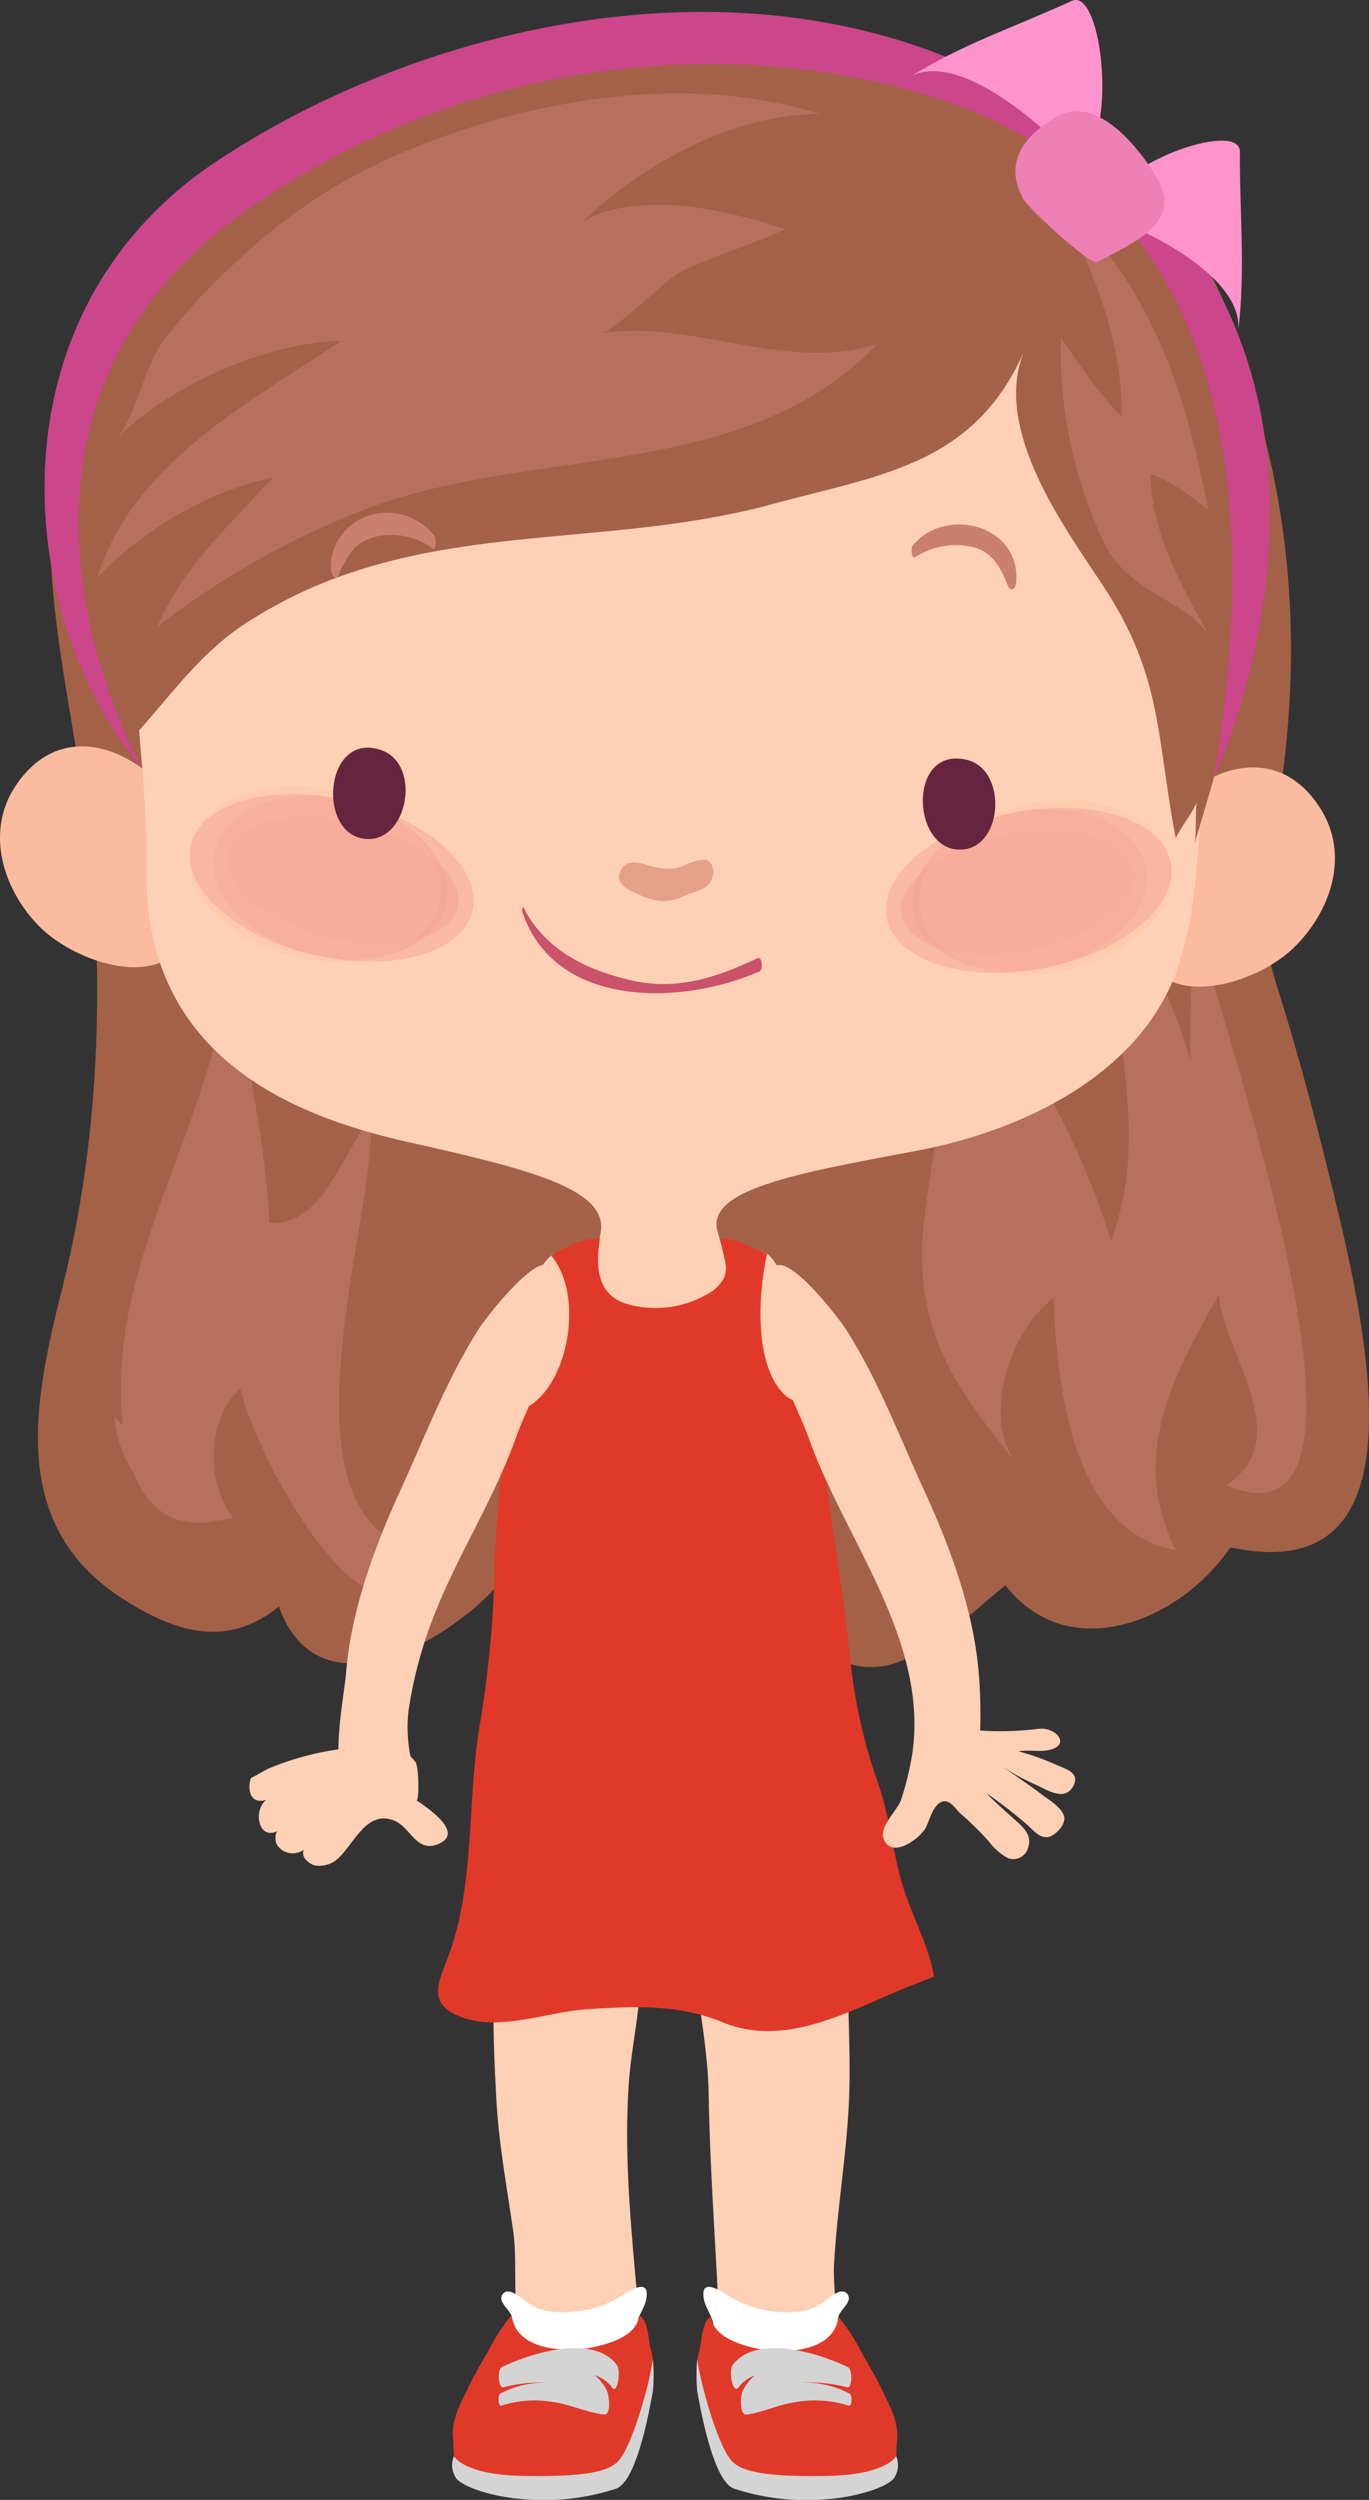 <svg xmlns="http://www.w3.org/2000/svg" viewBox="0 0 176.24 321.8"><rect x="0" y="0" width="176.24" height="321.8" fill="#333333" stroke="none"/><defs><style>.cls-1{fill:#a36148;}.cls-2,.cls-7,.cls-8{opacity:0.5;}.cls-3{fill:#cb806d;}.cls-4{fill:#fbbb9e;}.cls-5{fill:#fed0b5;}.cls-6{fill:#e5a088;}.cls-7{fill:#eb7376;}.cls-8{fill:#ffbd94;}.cls-9{fill:#65253e;}.cls-10{fill:#ca526a;}.cls-11{fill:#fff;}.cls-12{fill:#e13929;}.cls-13{fill:#d4d4d4;}.cls-14{fill:#cb468b;}.cls-15{fill:#ff93cb;}.cls-16{fill:#ed80b5;}</style></defs><title>Asset 2</title><g id="Layer_2" data-name="Layer 2"><g id="OBJECTS"><path class="cls-1" d="M172.37,156.46c-2.37-9.89-4.92-19.88-8-29.57-2.67-8.42-1.44-13.81.05-22.58,3.46-20.27,2-41.05-5.56-60.19-6.94-17.64-12-24.42-29.27-32.94C91.38-7.63,26.06,6.4,9.71,49.08c-7.3,19-.37,39.45,1.73,58.85,2.05,18.92,1.27,39.12-3.36,57.62C4.39,180.27.84,196.42,16.1,206c6.58,4.13,13.11,6.2,19.8.81,5.05,14.1,21.43,4.8,28.2-2.76,4.73,4.42,10.73,10.19,17.34,11,7.57.93,11.28-5.56,16.48-5.57s8.87,6,15.72,5c5.4-.81,11.73-7.19,15.79-10.41,8.25,10.58,22.72,4.44,28.95-4.88C180.28,203.87,178.11,180.51,172.37,156.46Z"/><g class="cls-2"><path class="cls-3" d="M157.85,191.18c9.26-6-.47-17.13-.93-24.54-6,10.65-11.58,20.84-5.56,32.88-13.43-2.32-15.28-21.3-15.74-32.42-5.1,3.71-9.27,14.36-5.1,20.84-7.87-9.72-13-17.13-11.58-30.56,1.39-12,4.17-22.23,4.17-34.74,8.8,12.51,15.29,22.23,19.92,37.05,5.55-14.82-.93-28.25.46-43.07,4.17,5.09,7.87,13,9.73,19.91,0-6,0-12.5.92-18.06C153.55,122,183.37,202,157.85,191.18Z"/></g><g class="cls-2"><path class="cls-3" d="M27.71,195.81c-13.47,2.38-12.83-17.26-11.41-25.45,3-17.16,13.26-32.21,13.26-50,.93,12,4.63,24.54,5.1,37.05,6.94.46,9.26-8.8,13-13.44C49,156,32.8,199.52,57.35,200c-8.8,18.53-25-13.89-26.4-21.3-4.17,3.7-4.63,12-.93,16.67-7.87,2.32-14.82-5.56-15.28-13"/></g><path class="cls-4" d="M2.06,101.08c6-8.92,16-4.59,20.94,2.73,3.67,5.47,5.28,17.29-2.53,20.17-4.88,1.8-12.13-1.32-15.55-4.87C.35,114.38-1.94,107,2.06,101.08Z"/><path class="cls-4" d="M170,104.1c-5.72-9.14-15.86-5.16-21,2-3.87,5.34-5.9,17.09,1.8,20.25,4.81,2,12.17-.89,15.71-4.31C171.27,117.44,173.83,110.15,170,104.1Z"/><path class="cls-5" d="M154.38,38.3c-7.91-16-29.55-18.7-45.47-20.46C83.11,15,59,12.83,34.84,25.48c-28.94,15.17-15.49,60.36-16,86.21-.43,23.93,18.18,31.85,33.68,35.32s25.72,6,24.82,11.58-5.32,21.1,7,21.32h.74c12.36.22,9-15.66,7.31-21.33-1.61-5.4,9.83-7.5,25.44-10.41,14.39-2.68,31-10.62,34.59-26.38,2-6.23,2.24-21.63,2.24-21.63,1.05-18,7.36-43,.44-60.06C154.94,39.49,154.67,38.89,154.38,38.3Z"/><path class="cls-6" d="M88.61,115.1a7.44,7.44,0,0,1-3.15.91,8,8,0,0,1-3.38-.94c-1.38-.58-3.19-1.46-2-3.27.68-1.08,2-.8,3.07-.51a8.5,8.5,0,0,0,3.76.48c1.17-.25,2.3-1,3.52-1.1,1.56-.07,1.74,2,.93,3s-1.74,1-2.62,1.43Z"/><g class="cls-2"><path class="cls-7" d="M57.41,116.43C58.68,111,53.07,105,44.87,103.06s-15.88,1-17.16,6.47S32.06,121,40.26,122.9,56.14,121.91,57.41,116.43Z"/><ellipse class="cls-7" cx="44.11" cy="113.34" rx="7.55" ry="15.24" transform="translate(-76.27 130.67) rotate(-76.93)"/><path class="cls-8" d="M56.59,116.24c1.37-5.92-4.69-12.38-13.54-14.43s-17.13,1.07-18.5,7,4.68,12.37,13.53,14.42S55.21,122.15,56.59,116.24Z"/><path class="cls-7" d="M60.84,117.23C62.12,111.74,55,105.41,45,103.09s-19.18.23-20.45,5.71,5.82,11.81,15.84,14.13S59.57,122.71,60.84,117.23Z"/></g><g class="cls-2"><path class="cls-7" d="M117.61,117.51c-1.07-5.53,4.75-11.31,13-12.92s15.83,1.57,16.91,7.09-4.76,11.3-13,12.91S118.69,123,117.61,117.51Z"/><path class="cls-7" d="M116.05,117.81c-.8-4.09,5.25-8.72,13.52-10.32s15.6.4,16.4,4.5-5.25,8.71-13.52,10.32S116.84,121.91,116.05,117.81Z"/><path class="cls-8" d="M118.44,117.35c-1.16-6,5.13-12.2,14-13.94s17.09,1.69,18.25,7.65-5.13,12.2-14,13.93S119.6,123.31,118.44,117.35Z"/><path class="cls-7" d="M114.15,118.18c-1.07-5.52,6.24-11.59,16.34-13.56s19.16.92,20.24,6.44-6.24,11.59-16.34,13.56S115.23,123.7,114.15,118.18Z"/></g><path class="cls-9" d="M46.54,107.91c5.85,1.22,7.93-9.39,2.61-11.32C42,94,40.74,106.7,46.54,107.91Z"/><path class="cls-9" d="M123.18,109.35c5.95.51,6.75-10.27,1.24-11.55C117,96.08,117.28,108.84,123.18,109.35Z"/><path class="cls-10" d="M67.21,117.3c4.16,12.6,20.62,12.15,30.57,7.74.52-.23.32-2-.27-1.69-5.25,2.48-10.34,4.18-16.13,2.87s-11.14-3.86-13.95-9.32c-.16-.32-.26.26-.22.4Z"/><path class="cls-1" d="M39.6,75.89C59,67.24,79.06,70.48,99.72,64.82c13.49-3.7,25.8-4.91,32.21-19.82-4.32,10,4.91,22.58,10,30.28,7.78,11.78,6.9,19.41,9.43,32.61.63-1.37,2-3,2.69-4.57-.19,1.65,0,3.66-.27,5.29,6.23-21,11.05-37.34,6.77-59.64C151.61,2.39,90.91,2.47,54.71,10.71c-37.11,8.45-57,52-39.08,85.72C21,91.1,25.09,84.33,32,80A60.85,60.85,0,0,1,39.6,75.89Z"/><path class="cls-3" d="M56,69.1a7.68,7.68,0,0,0-8.52-2.72,7,7,0,0,0-4.9,6.8c0,.48.56,1.86,1,.83,1.21-2.6,2.09-4.36,5.15-5a9,9,0,0,1,6.95,1.58c.54.37.48-1.22.28-1.48Z"/><path class="cls-3" d="M117.86,71.69a9.68,9.68,0,0,1,6.53-1.42c3.11.35,4.31,2.48,5.34,5.08.36.92,1,.52,1.08-.31.72-7.4-9-10-13.31-4.82-.23.28-.21,1.81.36,1.47Z"/><path class="cls-5" d="M81.31,246.71c-1.8-5.1-7-10.31-12.29-6.65-6.84,4.72-5.49,22.44-5.14,29.85.28,5.81,1.4,11.76,2.22,17.53.65,4.55-.62,12.25,2.12,16.16,2.2,3.14,8.36,4.15,11.33,1.52,3.57-3.19,2.58-8.13,2.23-12.26-.69-7.87-1.39-15.86-.86-24.32C81.38,261.27,83.91,254.07,81.31,246.71Z"/><path class="cls-5" d="M91.23,269.53c-.09-5-1-9.78-1.61-14.78a14,14,0,0,1,4-12.12c2.63-2.7,7.74-5.09,11.38-2.57,4.21,2.91,4.19,9.52,4.16,14.06,0,5.64.39,11,.12,16.61-.34,7-1.53,13.76-1.91,20.83-.18,3.31,1,8.56-1,11.48-2.26,3.39-8.89,4.8-11.94,2.08-2.69-2.4-1.89-6.08-2-9.39C92,287.1,91.37,278.09,91.23,269.53Z"/><path class="cls-11" d="M67.38,296l.34.26a6.22,6.22,0,0,0,3.58,1.32,14.69,14.69,0,0,0,7.5-1.34c1.18-.54,5-3.72,4.4-.29-.2,1.06-.91,1.95-1.18,3s0,1.62-1.07,2.37A16.08,16.08,0,0,1,75.4,304c-2.42.49-6.8.37-8.69-1.56-1.14-1.17-.57-2.85-.83-4.21-.17-.91-2-2-1.1-3C65.45,294.52,66.65,295.44,67.38,296Z"/><path class="cls-12" d="M82.29,298.07C82,300.49,79.05,301.49,77,302c-3.48.89-10.59.87-11.13-4a24.73,24.73,0,0,0-3.07,4.75c-1,1.71-2,3.43-2.81,5.21-1,2-1.93,3.84-1.65,6.12.12,1.05-.09,2.49.54,3.42a6,6,0,0,0,2.76,1.53,30.67,30.67,0,0,0,12.79.74c1.46-.19,3.08-.06,4.32-1A7.1,7.1,0,0,0,81,316c1.6-3.77,4-9.44,2.77-13.57C83.46,301.3,83.49,298.69,82.29,298.07Z"/><path class="cls-13" d="M58.44,316.17s1.21,2.43,9,2.55,10.8-.53,12.12-1.88c1.83-1.88,4.17-10.34,4.48-13.18a20.81,20.81,0,0,1,0,4.23c-.28,1.39-1.9,11.35-4.68,12.45a30,30,0,0,1-11.75,1.39c-4.28-.29-8.39-1.68-9-2.9A3,3,0,0,1,58.44,316.17Z"/><path class="cls-11" d="M106.43,296l-.34.26a6.22,6.22,0,0,1-3.58,1.32,14.69,14.69,0,0,1-7.5-1.34c-1.18-.54-5-3.72-4.4-.29.2,1.06.91,1.95,1.18,3s0,1.62,1.07,2.37A16.08,16.08,0,0,0,98.41,304c2.42.49,6.81.37,8.69-1.56,1.14-1.17.57-2.85.83-4.21.17-.91,2-2,1.1-3C108.36,294.52,107.16,295.44,106.43,296Z"/><path class="cls-12" d="M91.52,298.23c.35,2.42,3.24,3.42,5.28,3.94,3.48.9,10.59.88,11.13-3.95A24.42,24.42,0,0,1,111,303c1,1.7,2,3.43,2.81,5.21,1,2,1.93,3.84,1.66,6.12-.13,1.05.09,2.49-.55,3.41a5.88,5.88,0,0,1-2.76,1.53,30.5,30.5,0,0,1-12.79.75c-1.46-.19-3.08-.06-4.32-1a7.05,7.05,0,0,1-2.25-2.8c-1.61-3.77-4-9.44-2.78-13.57C90.35,301.46,90.33,298.85,91.52,298.23Z"/><path class="cls-13" d="M115.37,316.17s-1.21,2.43-9,2.55-10.8-.53-12.12-1.88c-1.83-1.88-4.17-10.34-4.48-13.18a20.81,20.81,0,0,0,0,4.23c.28,1.39,1.9,11.35,4.68,12.45a30,30,0,0,0,11.75,1.39c4.28-.29,8.39-1.68,9-2.9A3,3,0,0,0,115.37,316.17Z"/><path class="cls-13" d="M64.58,304.72c-.58.29-.43,2.75.21,2.59a18.94,18.94,0,0,1,6.61-.54,12.35,12.35,0,0,0-7,1.35c-.35.2-.24,1.69.13,1.56a13.88,13.88,0,0,1,6.4-.52c2.37.29,4.5,1.37,6.82,1.65,1,.13.62-2.49.44-2.9a5.6,5.6,0,0,0-1.64-2.16,4.39,4.39,0,0,1,2.24,1.57c.69,1,1.19-2.14.62-2.89C76.39,300.38,68.28,302.91,64.58,304.72Z"/><path class="cls-13" d="M109.36,308.12a12.21,12.21,0,0,0-6.71-1.37,19.39,19.39,0,0,1,6.44.56c.62.16.67-2.31.08-2.59-3.73-1.83-11.81-4.33-14.85-.28-.57.76.05,3.89.76,2.87a4.26,4.26,0,0,1,2.09-1.52,5.66,5.66,0,0,0-1.62,2.14c-.19.45-.4,3,.58,2.88,2-.24,3.84-1.19,5.84-1.51a14.6,14.6,0,0,1,7.25.35C109.74,309.83,109.74,308.33,109.36,308.12Z"/><path class="cls-5" d="M72.3,161.78c2.81,4.64,2.63,11.67.31,16.39-.89,1.8-2.65,5.11-5,5.26-4.31.27-2.78-6.41-2.14-10S70.63,159,72.3,161.78Z"/><path class="cls-5" d="M97.68,161.66c-2.81,4.65-2.93,12.37-.62,17.09.9,1.8,2.65,5.26,5,5.26,4.29,0,2.78-6.41,2.15-10S99.35,158.89,97.68,161.66Z"/><path class="cls-12" d="M114,232.89a30.6,30.6,0,0,0-1-3.43,70.17,70.17,0,0,1-3.64-16.82c-.74-7.27-2.06-14.42-2.92-21.7-.19-1.62-2.06-10.71-1.32-11.42a2.92,2.92,0,0,1-4.26-.13c-3.86-3.94-3.21-13.12-2.11-18-1.75-.59-4.11-2.19-6-1.9.19,1.54,1.17,3.53.43,5.05a5.14,5.14,0,0,1-2.36,2.18,13.26,13.26,0,0,1-9.74,1.23c-4.07-1-4.5-4.55-3.84-8.5-2.07-.18-4.57,1.1-6.28,2.18,3.94,4.63,2.55,14.84-1.91,18.67a3.72,3.72,0,0,1-4.36.67c.56.27-1,17.75-1,19.31a138.49,138.49,0,0,1-1.84,21.23c-1.79,10-.59,21-4.21,30.52-1.29,3.38-2.68,6.08,2,7.71,4.85,1.69,10.77-.73,15.72-1.08,6-.42,11.94-.7,17.59,1.63,8.31,3.43,16.45-1.54,24.18-4.63l3.11-1.23c-.66-3.85-2.54-7.22-3.76-10.85S114.88,236.42,114,232.89Z"/><path class="cls-5" d="M119.22,192.4c0-.1-.1-.2-.14-.3-3.21-7-6.07-14.58-10.19-21-.93-1.47-8.84-11.8-9.65-7-1.53,9,2.9,15.5,4.91,21.12,4.65,13,15.37,25.87,13.31,40.43a38,38,0,0,1-1.45,6c-.45,1.4-2.86,3.44-2.26,5.06,1,2.65,4.68,0,5.43-1.45.52-1,.78-2.47,1.76-3.16,1.15-.81,2,.67,2.66,1.31a42.6,42.6,0,0,1,3.66,3.58,7.8,7.8,0,0,0,2.53,2.22,2,2,0,0,0,2.62-1.58c.37-1.44-.63-2.36-1.59-3.23-1.27-1.16-2.69-2.36-3.86-3.6a64.53,64.53,0,0,1,5.45,4.24c1,1,2,2.08,3.4,1,.63-.48,1.43-1.46,1.16-2.31-.35-1.06-1.84-2-2.67-2.59-1.72-1.32-3.52-2.53-5.31-3.75a31.18,31.18,0,0,0,4.33,2.34c1.46.66,3.77,2.24,4.86.16.84-1.6-.77-2.12-2-2.62a31.47,31.47,0,0,0-5.08-1.83c1.26-.21,2.56.08,3.8-.14,3.11-.56,1.07-3.11-1.33-2.74a38.8,38.8,0,0,1-7.39.2,65.12,65.12,0,0,0-.19-7.52C125.31,207.36,122.45,199.51,119.22,192.4Z"/><path class="cls-5" d="M55.78,208.2c3.06-7.9,7.75-15.07,10.61-23.06,2-5.62,6.44-12.15,4.92-21.12-.81-4.76-8.72,5.57-9.65,7-4.12,6.46-7,14-10.19,21l-.14.3c-3.23,7.11-6.09,15-6.76,22.8-.19,2.31-1,6.55-1,10.06l-.74.12a36.7,36.7,0,0,0-8,2.25c-.89.38-1.67.93-2.54,1.33-.5,1.63,0,3.44,2,2.8-1.72,1.31-1.1,5.3,1.5,4-.43.22-.35,1.3-.2,1.64a2.32,2.32,0,0,0,1,1,2.48,2.48,0,0,0,2.52-.2c-.39.93.56,1.72,1.36,2a3.57,3.57,0,0,0,2.9-.75c2.16-1.86,3.79-6.49,7.4-5,2.13.87,2.82,4.18,5.66,3,3.44-1.43-1.39-4.66-2.84-5.65.41.28.33-4.21-.07-4.84a4.28,4.28,0,0,0-.68-.78,19.42,19.42,0,0,1-.26-5.81A55.68,55.68,0,0,1,55.78,208.2Z"/><g class="cls-2"><path class="cls-3" d="M105.56,14.69c-17.21-5.46-37.6-1.9-53.86,5a70.39,70.39,0,0,0-21,13.76A75.57,75.57,0,0,0,20.88,44.1c-2.4,3.34-3.5,9.91-6.08,12.56C21.47,49.8,34.31,44,43.88,43.93,32,51.87,17.09,59.68,12.51,74.37c5.62-6,14.47-11.28,22.56-12.85-5.52,6.14-11.39,11.21-14.83,19.2a104.51,104.51,0,0,1,26.63-15.1c21.37-8.32,48.92-3.4,66.05-21.32-12,3.71-23.62-3.24-35.66-1.39,2.07-.32,8-6.68,10.57-8,4.26-2.13,8.94-3.34,13.22-5.4-7.24-2.46-18.83-5.14-26-1C83,20.8,95,14.57,105.56,14.69Z"/></g><g class="cls-2"><path class="cls-3" d="M156,82.35c-3-5.24-10.67-5.72-13.93-12.6a58.54,58.54,0,0,1-5.52-26.3c2.32,3.24,4.63,6.94,7.88,10.19,0-10.19-3.71-19-8.34-27.79,12,10.19,16.67,25,19.45,39.83-2.31-1.86-4.63-3.71-7.41-4.63C148.12,68.46,152.29,75.87,156,82.35Z"/></g><path class="cls-14" d="M18.35,98.93s-26-45.2,14.39-72.57S117.22,8.2,132.44,18,165,47.64,156.31,100c0,0,22.66-47.73-12.45-79S57.49,1,27.78,20.83,2,79.84,18.35,98.93Z"/><path class="cls-15" d="M117,10c6.65-4.2,20,8.52,21.77,11.46,5.33-4,3.07-23.13-.78-21.35C130.43,3.57,123.73,5.73,117,10Z"/><path class="cls-15" d="M159.39,42.75c1-7.8-14.9-14.62-18-15,1.28-6.51,18.23-12.46,18.23-8.22C159.58,27.81,160.36,34.8,159.39,42.75Z"/><path class="cls-16" d="M135.73,15.24c-4.16,2.44-6.47,5.87-4,10.38.67,1.23,8.67,8.59,9.53,8.11,4.3-2.35,11.15-4.93,7.72-10.77C146.2,18.27,140.69,11.94,135.73,15.24Z"/></g></g></svg>